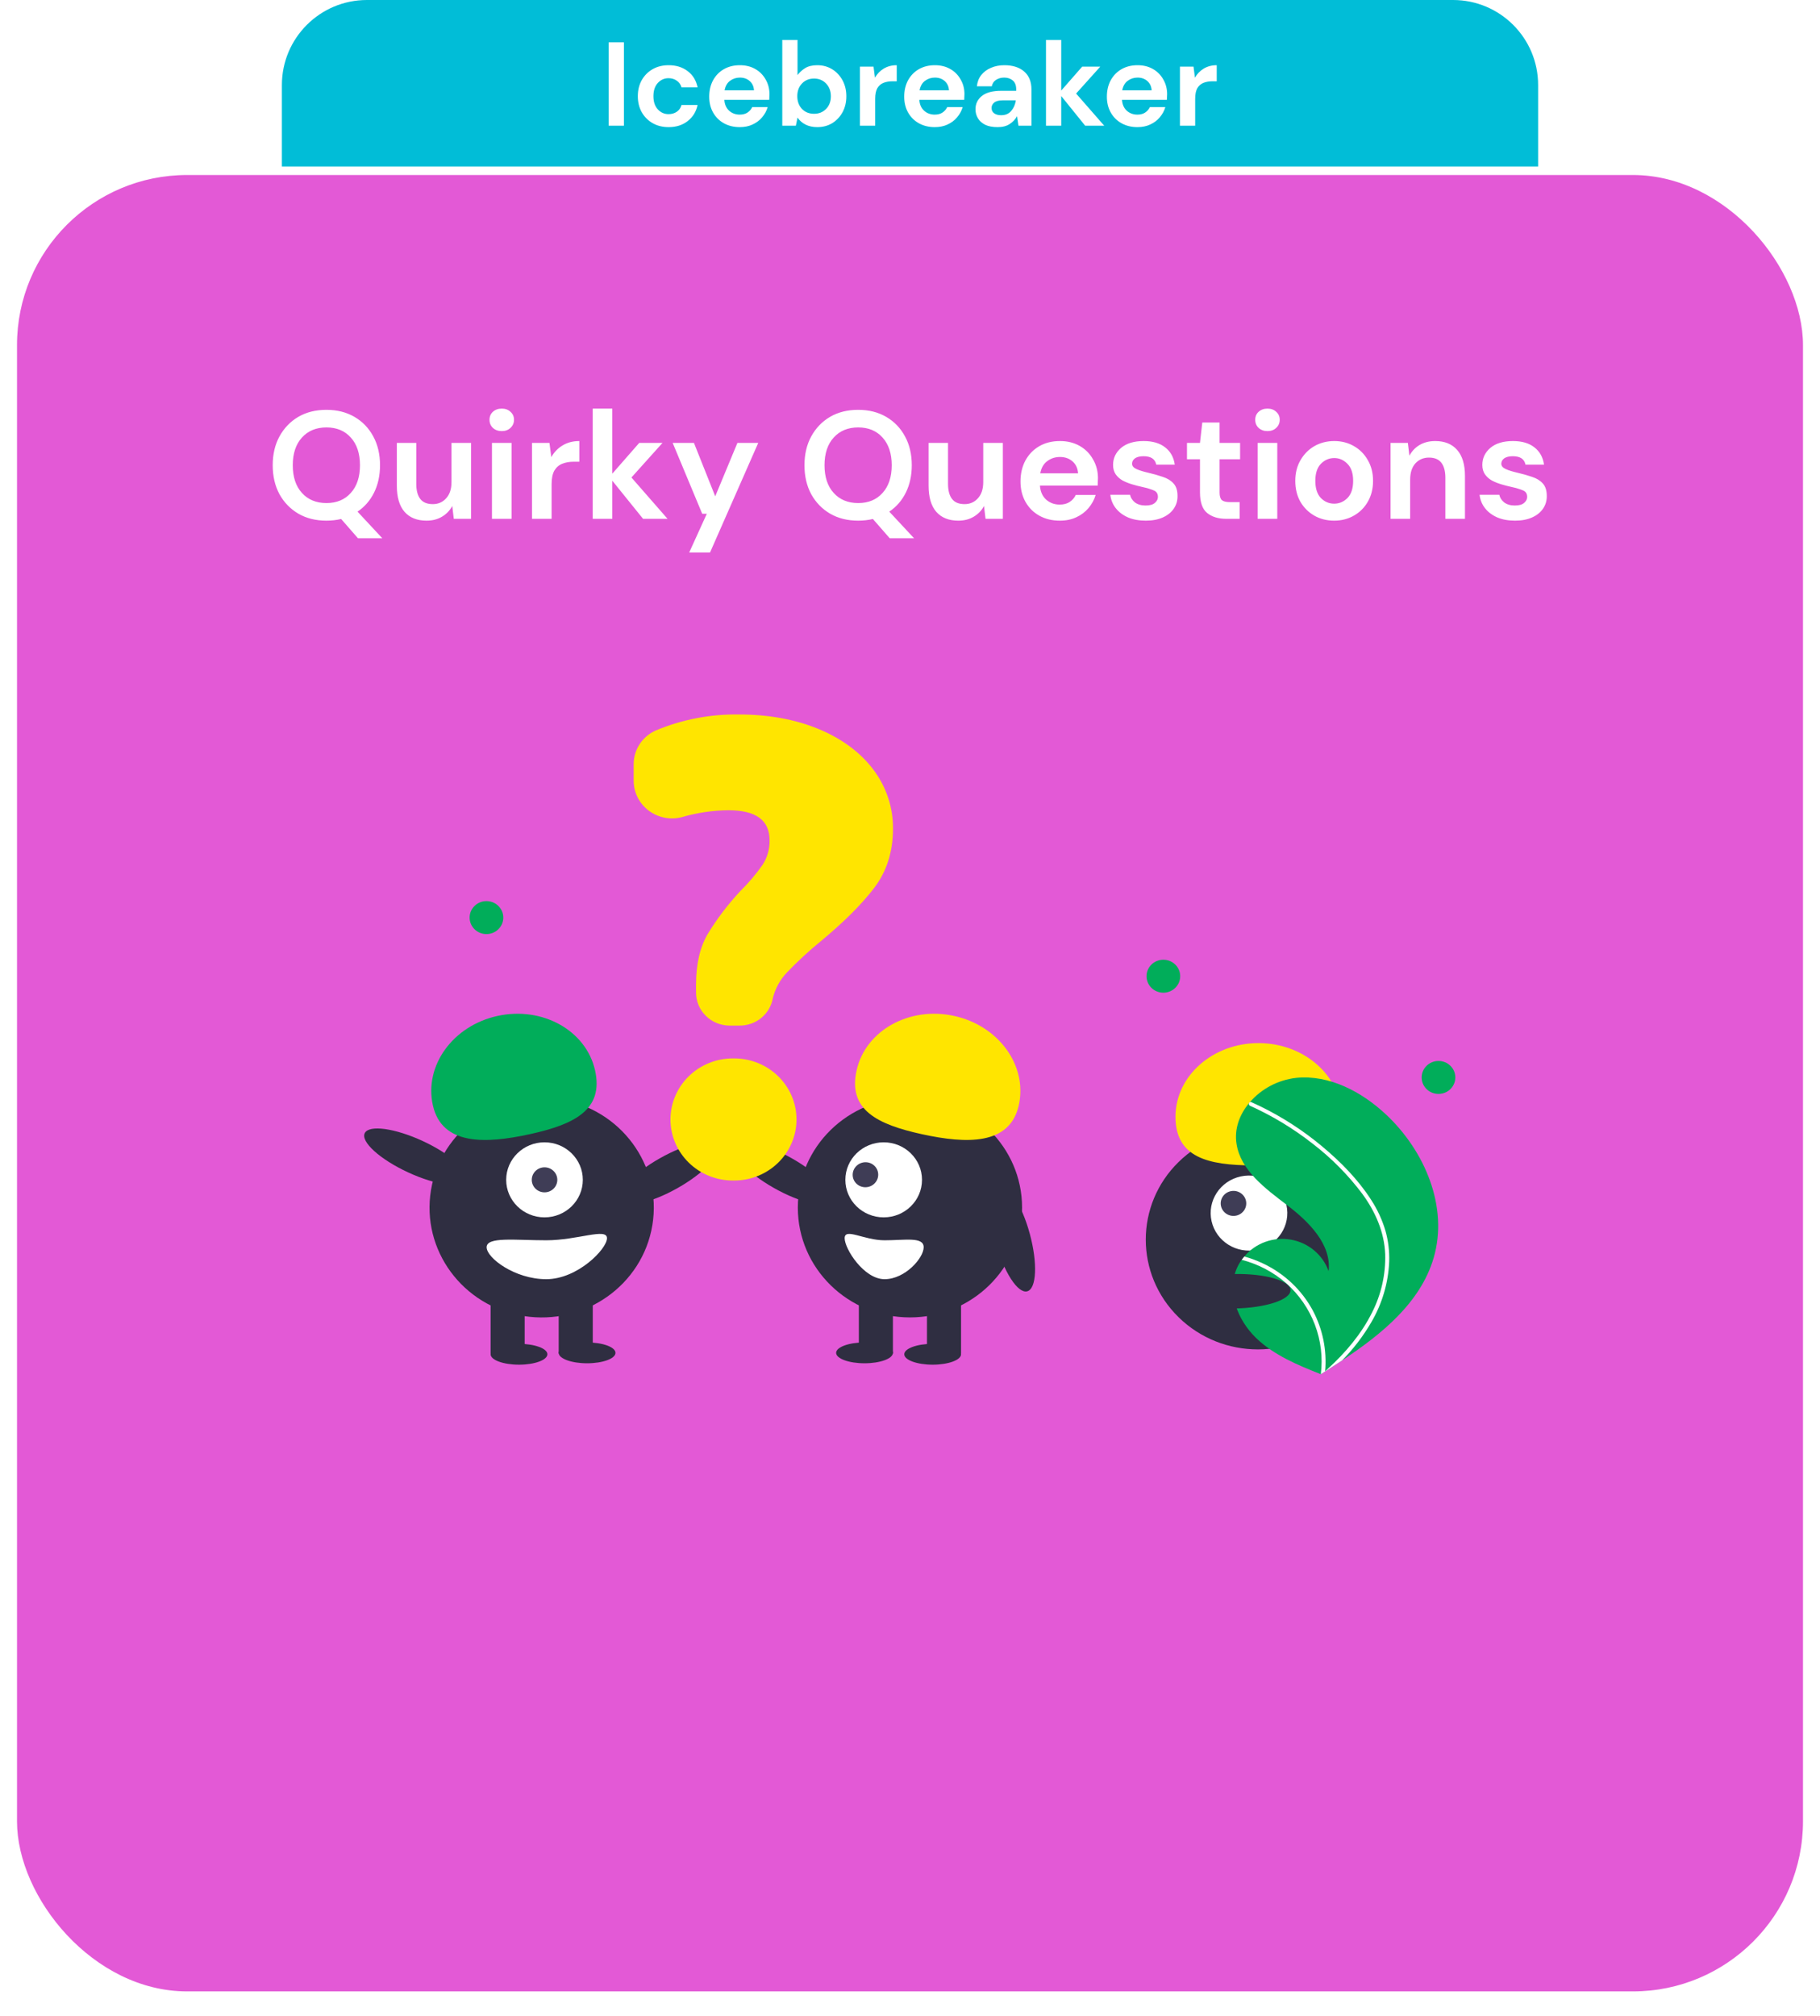<svg width="214" height="237" viewBox="0 0 214 237" fill="none" xmlns="http://www.w3.org/2000/svg">
<g filter="url(#filter0_d)">
<rect x="2" y="19.576" width="210" height="213.559" rx="20" fill="#E359D6"/>
</g>
<path d="M33.145 10C33.145 4.477 37.622 0 43.145 0H170.856C176.379 0 180.856 4.477 180.856 10V19.576H33.145V10Z" fill="#01BDD7"/>
<path d="M71.572 14.779V4.979H73.364V14.779H71.572ZM78.623 14.947C77.914 14.947 77.288 14.793 76.747 14.485C76.206 14.177 75.776 13.748 75.459 13.197C75.151 12.647 74.997 12.017 74.997 11.307C74.997 10.598 75.151 9.968 75.459 9.417C75.776 8.867 76.206 8.437 76.747 8.129C77.288 7.821 77.914 7.667 78.623 7.667C79.51 7.667 80.256 7.901 80.863 8.367C81.47 8.825 81.857 9.459 82.025 10.271H80.135C80.042 9.935 79.855 9.674 79.575 9.487C79.304 9.291 78.982 9.193 78.609 9.193C78.114 9.193 77.694 9.38 77.349 9.753C77.004 10.127 76.831 10.645 76.831 11.307C76.831 11.97 77.004 12.488 77.349 12.861C77.694 13.235 78.114 13.421 78.609 13.421C78.982 13.421 79.304 13.328 79.575 13.141C79.855 12.955 80.042 12.689 80.135 12.343H82.025C81.857 13.127 81.47 13.757 80.863 14.233C80.256 14.709 79.51 14.947 78.623 14.947ZM86.99 14.947C86.29 14.947 85.669 14.798 85.127 14.499C84.586 14.201 84.162 13.781 83.853 13.239C83.546 12.698 83.391 12.073 83.391 11.363C83.391 10.645 83.541 10.005 83.84 9.445C84.147 8.885 84.567 8.451 85.1 8.143C85.641 7.826 86.275 7.667 87.004 7.667C87.685 7.667 88.287 7.817 88.809 8.115C89.332 8.414 89.738 8.825 90.028 9.347C90.326 9.861 90.475 10.435 90.475 11.069C90.475 11.172 90.471 11.279 90.462 11.391C90.462 11.503 90.457 11.62 90.448 11.741H85.169C85.207 12.283 85.394 12.707 85.73 13.015C86.075 13.323 86.49 13.477 86.975 13.477C87.34 13.477 87.643 13.398 87.885 13.239C88.138 13.071 88.324 12.857 88.445 12.595H90.266C90.135 13.034 89.915 13.435 89.608 13.799C89.309 14.154 88.936 14.434 88.487 14.639C88.049 14.845 87.549 14.947 86.99 14.947ZM87.004 9.123C86.565 9.123 86.177 9.249 85.841 9.501C85.505 9.744 85.291 10.117 85.198 10.621H88.656C88.627 10.164 88.46 9.8 88.151 9.529C87.844 9.259 87.461 9.123 87.004 9.123ZM96.099 14.947C95.576 14.947 95.119 14.849 94.727 14.653C94.335 14.457 94.017 14.182 93.775 13.827L93.579 14.779H91.983V4.699H93.775V8.829C93.999 8.521 94.293 8.251 94.657 8.017C95.03 7.784 95.511 7.667 96.099 7.667C96.752 7.667 97.335 7.826 97.849 8.143C98.362 8.461 98.768 8.895 99.067 9.445C99.365 9.996 99.515 10.621 99.515 11.321C99.515 12.021 99.365 12.647 99.067 13.197C98.768 13.739 98.362 14.168 97.849 14.485C97.335 14.793 96.752 14.947 96.099 14.947ZM95.721 13.379C96.29 13.379 96.761 13.188 97.135 12.805C97.508 12.423 97.695 11.928 97.695 11.321C97.695 10.715 97.508 10.215 97.135 9.823C96.761 9.431 96.29 9.235 95.721 9.235C95.142 9.235 94.666 9.431 94.293 9.823C93.929 10.206 93.747 10.701 93.747 11.307C93.747 11.914 93.929 12.413 94.293 12.805C94.666 13.188 95.142 13.379 95.721 13.379ZM101.115 14.779V7.835H102.711L102.879 9.137C103.131 8.689 103.472 8.335 103.901 8.073C104.34 7.803 104.853 7.667 105.441 7.667V9.557H104.937C104.545 9.557 104.195 9.618 103.887 9.739C103.579 9.861 103.337 10.071 103.159 10.369C102.991 10.668 102.907 11.083 102.907 11.615V14.779H101.115ZM109.917 14.947C109.217 14.947 108.597 14.798 108.055 14.499C107.514 14.201 107.089 13.781 106.781 13.239C106.473 12.698 106.319 12.073 106.319 11.363C106.319 10.645 106.469 10.005 106.767 9.445C107.075 8.885 107.495 8.451 108.027 8.143C108.569 7.826 109.203 7.667 109.931 7.667C110.613 7.667 111.215 7.817 111.737 8.115C112.26 8.414 112.666 8.825 112.955 9.347C113.254 9.861 113.403 10.435 113.403 11.069C113.403 11.172 113.399 11.279 113.389 11.391C113.389 11.503 113.385 11.62 113.375 11.741H108.097C108.135 12.283 108.321 12.707 108.657 13.015C109.003 13.323 109.418 13.477 109.903 13.477C110.267 13.477 110.571 13.398 110.813 13.239C111.065 13.071 111.252 12.857 111.373 12.595H113.193C113.063 13.034 112.843 13.435 112.535 13.799C112.237 14.154 111.863 14.434 111.415 14.639C110.977 14.845 110.477 14.947 109.917 14.947ZM109.931 9.123C109.493 9.123 109.105 9.249 108.769 9.501C108.433 9.744 108.219 10.117 108.125 10.621H111.583C111.555 10.164 111.387 9.8 111.079 9.529C110.771 9.259 110.389 9.123 109.931 9.123ZM117.304 14.947C116.707 14.947 116.217 14.854 115.834 14.667C115.452 14.471 115.167 14.215 114.98 13.897C114.794 13.58 114.7 13.23 114.7 12.847C114.7 12.203 114.952 11.681 115.456 11.279C115.96 10.878 116.716 10.677 117.724 10.677H119.488V10.509C119.488 10.033 119.353 9.683 119.082 9.459C118.812 9.235 118.476 9.123 118.074 9.123C117.71 9.123 117.393 9.212 117.122 9.389C116.852 9.557 116.684 9.809 116.618 10.145H114.868C114.915 9.641 115.083 9.203 115.372 8.829C115.671 8.456 116.054 8.171 116.52 7.975C116.987 7.77 117.51 7.667 118.088 7.667C119.078 7.667 119.857 7.915 120.426 8.409C120.996 8.904 121.28 9.604 121.28 10.509V14.779H119.754L119.586 13.659C119.381 14.033 119.092 14.341 118.718 14.583C118.354 14.826 117.883 14.947 117.304 14.947ZM117.71 13.547C118.224 13.547 118.62 13.379 118.9 13.043C119.19 12.707 119.372 12.292 119.446 11.797H117.92C117.444 11.797 117.104 11.886 116.898 12.063C116.693 12.231 116.59 12.441 116.59 12.693C116.59 12.964 116.693 13.174 116.898 13.323C117.104 13.473 117.374 13.547 117.71 13.547ZM122.99 14.779V4.699H124.782V10.649L127.246 7.835H129.374L126.532 10.999L129.836 14.779H127.596L124.782 11.293V14.779H122.99ZM133.747 14.947C133.047 14.947 132.427 14.798 131.885 14.499C131.344 14.201 130.919 13.781 130.611 13.239C130.303 12.698 130.149 12.073 130.149 11.363C130.149 10.645 130.299 10.005 130.597 9.445C130.905 8.885 131.325 8.451 131.857 8.143C132.399 7.826 133.033 7.667 133.761 7.667C134.443 7.667 135.045 7.817 135.567 8.115C136.09 8.414 136.496 8.825 136.785 9.347C137.084 9.861 137.233 10.435 137.233 11.069C137.233 11.172 137.229 11.279 137.219 11.391C137.219 11.503 137.215 11.62 137.205 11.741H131.927C131.965 12.283 132.151 12.707 132.487 13.015C132.833 13.323 133.248 13.477 133.733 13.477C134.097 13.477 134.401 13.398 134.643 13.239C134.895 13.071 135.082 12.857 135.203 12.595H137.023C136.893 13.034 136.673 13.435 136.365 13.799C136.067 14.154 135.693 14.434 135.245 14.639C134.807 14.845 134.307 14.947 133.747 14.947ZM133.761 9.123C133.323 9.123 132.935 9.249 132.599 9.501C132.263 9.744 132.049 10.117 131.955 10.621H135.413C135.385 10.164 135.217 9.8 134.909 9.529C134.601 9.259 134.219 9.123 133.761 9.123ZM138.74 14.779V7.835H140.336L140.504 9.137C140.756 8.689 141.097 8.335 141.526 8.073C141.965 7.803 142.478 7.667 143.066 7.667V9.557H142.562C142.17 9.557 141.82 9.618 141.512 9.739C141.204 9.861 140.962 10.071 140.784 10.369C140.616 10.668 140.532 11.083 140.532 11.615V14.779H138.74Z" fill="white"/>
<path d="M38.384 61.216C37.124 61.216 36.02 60.94 35.072 60.388C34.136 59.836 33.398 59.074 32.858 58.102C32.33 57.118 32.066 55.984 32.066 54.7C32.066 53.416 32.33 52.288 32.858 51.316C33.398 50.332 34.136 49.564 35.072 49.012C36.02 48.46 37.124 48.184 38.384 48.184C39.632 48.184 40.73 48.46 41.678 49.012C42.626 49.564 43.364 50.332 43.892 51.316C44.42 52.288 44.684 53.416 44.684 54.7C44.684 55.9 44.45 56.974 43.982 57.922C43.514 58.858 42.866 59.602 42.038 60.154L44.954 63.286H42.092L40.112 61.018C39.56 61.15 38.984 61.216 38.384 61.216ZM38.384 59.146C39.584 59.146 40.538 58.75 41.246 57.958C41.966 57.166 42.326 56.08 42.326 54.7C42.326 53.32 41.966 52.234 41.246 51.442C40.538 50.65 39.584 50.254 38.384 50.254C37.184 50.254 36.224 50.65 35.504 51.442C34.784 52.234 34.424 53.32 34.424 54.7C34.424 56.08 34.784 57.166 35.504 57.958C36.224 58.75 37.184 59.146 38.384 59.146ZM50.153 61.216C49.037 61.216 48.173 60.868 47.561 60.172C46.961 59.476 46.661 58.456 46.661 57.112V52.072H48.947V56.896C48.947 57.664 49.103 58.252 49.415 58.66C49.727 59.068 50.219 59.272 50.891 59.272C51.527 59.272 52.049 59.044 52.457 58.588C52.877 58.132 53.087 57.496 53.087 56.68V52.072H55.391V61H53.357L53.177 59.488C52.901 60.016 52.499 60.436 51.971 60.748C51.455 61.06 50.849 61.216 50.153 61.216ZM58.998 50.686C58.578 50.686 58.23 50.56 57.954 50.308C57.69 50.056 57.558 49.738 57.558 49.354C57.558 48.97 57.69 48.658 57.954 48.418C58.23 48.166 58.578 48.04 58.998 48.04C59.418 48.04 59.76 48.166 60.024 48.418C60.3 48.658 60.438 48.97 60.438 49.354C60.438 49.738 60.3 50.056 60.024 50.308C59.76 50.56 59.418 50.686 58.998 50.686ZM57.846 61V52.072H60.15V61H57.846ZM62.555 61V52.072H64.607L64.823 53.746C65.147 53.17 65.585 52.714 66.137 52.378C66.701 52.03 67.361 51.856 68.117 51.856V54.286H67.469C66.965 54.286 66.515 54.364 66.119 54.52C65.723 54.676 65.411 54.946 65.183 55.33C64.967 55.714 64.859 56.248 64.859 56.932V61H62.555ZM69.692 61V48.04H71.996V55.69L75.163 52.072H77.9L74.246 56.14L78.493 61H75.614L71.996 56.518V61H69.692ZM81.038 64.96L83.108 60.406H82.568L79.094 52.072H81.596L84.098 58.354L86.708 52.072H89.156L83.486 64.96H81.038ZM100.909 61.216C99.649 61.216 98.545 60.94 97.597 60.388C96.661 59.836 95.923 59.074 95.383 58.102C94.855 57.118 94.591 55.984 94.591 54.7C94.591 53.416 94.855 52.288 95.383 51.316C95.923 50.332 96.661 49.564 97.597 49.012C98.545 48.46 99.649 48.184 100.909 48.184C102.157 48.184 103.255 48.46 104.203 49.012C105.151 49.564 105.889 50.332 106.417 51.316C106.945 52.288 107.209 53.416 107.209 54.7C107.209 55.9 106.975 56.974 106.507 57.922C106.039 58.858 105.391 59.602 104.563 60.154L107.479 63.286H104.617L102.637 61.018C102.085 61.15 101.509 61.216 100.909 61.216ZM100.909 59.146C102.109 59.146 103.063 58.75 103.771 57.958C104.491 57.166 104.851 56.08 104.851 54.7C104.851 53.32 104.491 52.234 103.771 51.442C103.063 50.65 102.109 50.254 100.909 50.254C99.709 50.254 98.749 50.65 98.029 51.442C97.309 52.234 96.949 53.32 96.949 54.7C96.949 56.08 97.309 57.166 98.029 57.958C98.749 58.75 99.709 59.146 100.909 59.146ZM112.678 61.216C111.562 61.216 110.698 60.868 110.086 60.172C109.486 59.476 109.186 58.456 109.186 57.112V52.072H111.472V56.896C111.472 57.664 111.628 58.252 111.94 58.66C112.252 59.068 112.744 59.272 113.416 59.272C114.052 59.272 114.574 59.044 114.982 58.588C115.402 58.132 115.612 57.496 115.612 56.68V52.072H117.916V61H115.882L115.702 59.488C115.426 60.016 115.024 60.436 114.496 60.748C113.98 61.06 113.374 61.216 112.678 61.216ZM124.619 61.216C123.719 61.216 122.921 61.024 122.225 60.64C121.529 60.256 120.983 59.716 120.587 59.02C120.191 58.324 119.993 57.52 119.993 56.608C119.993 55.684 120.185 54.862 120.569 54.142C120.965 53.422 121.505 52.864 122.189 52.468C122.885 52.06 123.701 51.856 124.637 51.856C125.513 51.856 126.287 52.048 126.959 52.432C127.631 52.816 128.153 53.344 128.525 54.016C128.909 54.676 129.101 55.414 129.101 56.23C129.101 56.362 129.095 56.5 129.083 56.644C129.083 56.788 129.077 56.938 129.065 57.094H122.279C122.327 57.79 122.567 58.336 122.999 58.732C123.443 59.128 123.977 59.326 124.601 59.326C125.069 59.326 125.459 59.224 125.771 59.02C126.095 58.804 126.335 58.528 126.491 58.192H128.831C128.663 58.756 128.381 59.272 127.985 59.74C127.601 60.196 127.121 60.556 126.545 60.82C125.981 61.084 125.339 61.216 124.619 61.216ZM124.637 53.728C124.073 53.728 123.575 53.89 123.143 54.214C122.711 54.526 122.435 55.006 122.315 55.654H126.761C126.725 55.066 126.509 54.598 126.113 54.25C125.717 53.902 125.225 53.728 124.637 53.728ZM134.729 61.216C133.937 61.216 133.241 61.09 132.641 60.838C132.041 60.574 131.561 60.214 131.201 59.758C130.841 59.302 130.625 58.774 130.553 58.174H132.875C132.947 58.522 133.139 58.822 133.451 59.074C133.775 59.314 134.189 59.434 134.693 59.434C135.197 59.434 135.563 59.332 135.791 59.128C136.031 58.924 136.151 58.69 136.151 58.426C136.151 58.042 135.983 57.784 135.647 57.652C135.311 57.508 134.843 57.37 134.243 57.238C133.859 57.154 133.469 57.052 133.073 56.932C132.677 56.812 132.311 56.662 131.975 56.482C131.651 56.29 131.387 56.05 131.183 55.762C130.979 55.462 130.877 55.096 130.877 54.664C130.877 53.872 131.189 53.206 131.813 52.666C132.449 52.126 133.337 51.856 134.477 51.856C135.533 51.856 136.373 52.102 136.997 52.594C137.633 53.086 138.011 53.764 138.131 54.628H135.953C135.821 53.968 135.323 53.638 134.459 53.638C134.027 53.638 133.691 53.722 133.451 53.89C133.223 54.058 133.109 54.268 133.109 54.52C133.109 54.784 133.283 54.994 133.631 55.15C133.979 55.306 134.441 55.45 135.017 55.582C135.641 55.726 136.211 55.888 136.727 56.068C137.255 56.236 137.675 56.494 137.987 56.842C138.299 57.178 138.455 57.664 138.455 58.3C138.467 58.852 138.323 59.35 138.023 59.794C137.723 60.238 137.291 60.586 136.727 60.838C136.163 61.09 135.497 61.216 134.729 61.216ZM144.193 61C143.257 61 142.507 60.772 141.943 60.316C141.379 59.86 141.097 59.05 141.097 57.886V53.998H139.567V52.072H141.097L141.367 49.678H143.401V52.072H145.813V53.998H143.401V57.904C143.401 58.336 143.491 58.636 143.671 58.804C143.863 58.96 144.187 59.038 144.643 59.038H145.759V61H144.193ZM149.033 50.686C148.613 50.686 148.265 50.56 147.989 50.308C147.725 50.056 147.593 49.738 147.593 49.354C147.593 48.97 147.725 48.658 147.989 48.418C148.265 48.166 148.613 48.04 149.033 48.04C149.453 48.04 149.795 48.166 150.059 48.418C150.335 48.658 150.473 48.97 150.473 49.354C150.473 49.738 150.335 50.056 150.059 50.308C149.795 50.56 149.453 50.686 149.033 50.686ZM147.881 61V52.072H150.185V61H147.881ZM156.874 61.216C156.01 61.216 155.23 61.018 154.534 60.622C153.85 60.226 153.304 59.68 152.896 58.984C152.5 58.276 152.302 57.46 152.302 56.536C152.302 55.612 152.506 54.802 152.914 54.106C153.322 53.398 153.868 52.846 154.552 52.45C155.248 52.054 156.028 51.856 156.892 51.856C157.744 51.856 158.512 52.054 159.196 52.45C159.892 52.846 160.438 53.398 160.834 54.106C161.242 54.802 161.446 55.612 161.446 56.536C161.446 57.46 161.242 58.276 160.834 58.984C160.438 59.68 159.892 60.226 159.196 60.622C158.5 61.018 157.726 61.216 156.874 61.216ZM156.874 59.218C157.474 59.218 157.996 58.996 158.44 58.552C158.884 58.096 159.106 57.424 159.106 56.536C159.106 55.648 158.884 54.982 158.44 54.538C157.996 54.082 157.48 53.854 156.892 53.854C156.28 53.854 155.752 54.082 155.308 54.538C154.876 54.982 154.66 55.648 154.66 56.536C154.66 57.424 154.876 58.096 155.308 58.552C155.752 58.996 156.274 59.218 156.874 59.218ZM163.506 61V52.072H165.54L165.72 53.584C165.996 53.056 166.392 52.636 166.908 52.324C167.436 52.012 168.054 51.856 168.762 51.856C169.866 51.856 170.724 52.204 171.336 52.9C171.948 53.596 172.254 54.616 172.254 55.96V61H169.95V56.176C169.95 55.408 169.794 54.82 169.482 54.412C169.17 54.004 168.684 53.8 168.024 53.8C167.376 53.8 166.842 54.028 166.422 54.484C166.014 54.94 165.81 55.576 165.81 56.392V61H163.506ZM178.147 61.216C177.355 61.216 176.659 61.09 176.059 60.838C175.459 60.574 174.979 60.214 174.619 59.758C174.259 59.302 174.043 58.774 173.971 58.174H176.293C176.365 58.522 176.557 58.822 176.869 59.074C177.193 59.314 177.607 59.434 178.111 59.434C178.615 59.434 178.981 59.332 179.209 59.128C179.449 58.924 179.569 58.69 179.569 58.426C179.569 58.042 179.401 57.784 179.065 57.652C178.729 57.508 178.261 57.37 177.661 57.238C177.277 57.154 176.887 57.052 176.491 56.932C176.095 56.812 175.729 56.662 175.393 56.482C175.069 56.29 174.805 56.05 174.601 55.762C174.397 55.462 174.295 55.096 174.295 54.664C174.295 53.872 174.607 53.206 175.231 52.666C175.867 52.126 176.755 51.856 177.895 51.856C178.951 51.856 179.791 52.102 180.415 52.594C181.051 53.086 181.429 53.764 181.549 54.628H179.371C179.239 53.968 178.741 53.638 177.877 53.638C177.445 53.638 177.109 53.722 176.869 53.89C176.641 54.058 176.527 54.268 176.527 54.52C176.527 54.784 176.701 54.994 177.049 55.15C177.397 55.306 177.859 55.45 178.435 55.582C179.059 55.726 179.629 55.888 180.145 56.068C180.673 56.236 181.093 56.494 181.405 56.842C181.717 57.178 181.873 57.664 181.873 58.3C181.885 58.852 181.741 59.35 181.441 59.794C181.141 60.238 180.709 60.586 180.145 60.838C179.581 61.09 178.915 61.216 178.147 61.216Z" fill="white"/>
<path d="M157.229 154.872C162.378 149.831 162.378 141.657 157.229 136.616C152.08 131.575 143.733 131.575 138.584 136.616C133.436 141.657 133.436 149.831 138.584 154.872C143.733 159.913 152.08 159.913 157.229 154.872Z" fill="#2F2E41"/>
<path d="M147.833 146.933C150.263 146.407 151.797 144.051 151.259 141.672C150.721 139.293 148.315 137.791 145.886 138.318C143.456 138.845 141.922 141.2 142.46 143.579C142.998 145.958 145.404 147.46 147.833 146.933Z" fill="white"/>
<path d="M145.36 142.923C146.17 142.748 146.681 141.962 146.502 141.169C146.322 140.376 145.521 139.876 144.711 140.051C143.901 140.227 143.389 141.012 143.569 141.805C143.748 142.598 144.55 143.099 145.36 142.923Z" fill="#3F3D56"/>
<path d="M147.385 137.019C141.993 137.009 138.208 136.066 138.217 131.283C138.226 126.5 142.604 122.631 147.996 122.641C153.388 122.65 157.751 126.536 157.742 131.319C157.733 136.101 152.776 137.029 147.385 137.019Z" fill="#FFE500"/>
<path d="M168.57 147.902C167.023 153.155 162.508 156.833 157.797 159.956C157.139 160.393 156.482 160.819 155.823 161.235C155.819 161.237 155.814 161.241 155.81 161.243C155.778 161.263 155.746 161.283 155.717 161.303C155.581 161.389 155.445 161.474 155.311 161.559L155.385 161.592C155.385 161.592 155.457 161.63 155.378 161.598C155.354 161.588 155.329 161.579 155.306 161.57C152.569 160.489 149.784 159.329 147.687 157.304C145.511 155.202 144.24 151.905 145.418 149.143C145.573 148.781 145.768 148.438 146.001 148.118C146.097 147.985 146.2 147.856 146.307 147.731C146.957 146.954 147.806 146.361 148.767 146.013C149.729 145.664 150.768 145.572 151.777 145.747C152.787 145.922 153.731 146.357 154.512 147.008C155.293 147.658 155.883 148.5 156.221 149.448C156.567 146.293 153.91 143.651 151.353 141.701C148.795 139.752 145.888 137.629 145.394 134.492C145.118 132.746 145.738 131.055 146.867 129.697C146.902 129.655 146.937 129.614 146.973 129.574C148.348 127.992 150.281 126.977 152.387 126.73C156.31 126.331 160.12 128.364 162.969 131.034C167.556 135.33 170.328 141.929 168.57 147.902Z" fill="#01AD5A"/>
<path d="M161.198 141.032C161.951 142.179 162.529 143.427 162.914 144.737C163.239 145.908 163.384 147.12 163.344 148.333C163.239 150.829 162.523 153.264 161.257 155.432C160.303 157.078 159.141 158.598 157.798 159.958C157.14 160.394 156.482 160.82 155.824 161.237C155.82 161.239 155.815 161.243 155.811 161.245C155.779 161.265 155.747 161.284 155.718 161.305C155.582 161.39 155.446 161.476 155.311 161.561C155.311 161.561 155.458 161.631 155.378 161.599C155.355 161.59 155.33 161.581 155.306 161.571C155.552 159.602 155.311 157.605 154.606 155.745C153.9 153.886 152.75 152.22 151.251 150.886C149.748 149.572 147.95 148.624 146.002 148.12C146.098 147.986 146.2 147.858 146.308 147.732C147.06 147.939 147.792 148.21 148.495 148.543C151.01 149.725 153.069 151.669 154.367 154.086C155.533 156.281 156.034 158.756 155.813 161.22C155.925 161.12 156.038 161.018 156.147 160.917C158.227 159.019 160.074 156.84 161.324 154.326C162.408 152.196 162.941 149.838 162.876 147.46C162.774 144.866 161.718 142.464 160.19 140.372C158.515 138.141 156.537 136.144 154.309 134.438C152.065 132.678 149.608 131.193 146.995 130.017C146.936 129.99 146.89 129.942 146.866 129.882C146.843 129.823 146.843 129.757 146.868 129.698C146.885 129.645 146.923 129.601 146.974 129.576C147 129.565 147.028 129.56 147.056 129.561C147.084 129.562 147.112 129.569 147.137 129.582C147.459 129.728 147.78 129.875 148.097 130.029C150.744 131.31 153.219 132.908 155.463 134.787C157.632 136.596 159.673 138.664 161.198 141.032Z" fill="white"/>
<path d="M61.024 160.449C62.868 160.449 64.362 159.9 64.362 159.224C64.362 158.547 62.868 157.998 61.024 157.998C59.181 157.998 57.687 158.547 57.687 159.224C57.687 159.9 59.181 160.449 61.024 160.449Z" fill="#2F2E41"/>
<path d="M69.031 160.285C70.874 160.285 72.369 159.736 72.369 159.059C72.369 158.383 70.874 157.834 69.031 157.834C67.188 157.834 65.693 158.383 65.693 159.059C65.693 159.736 67.188 160.285 69.031 160.285Z" fill="#2F2E41"/>
<path d="M79.668 139.686C82.822 137.905 84.916 135.676 84.345 134.707C83.774 133.737 80.755 134.395 77.601 136.175C74.447 137.955 72.352 140.184 72.923 141.154C73.494 142.123 76.514 141.466 79.668 139.686Z" fill="#2F2E41"/>
<path d="M76.705 144.054C77.871 137.016 72.99 130.386 65.803 129.244C58.615 128.102 51.844 132.881 50.677 139.918C49.511 146.955 54.392 153.586 61.579 154.728C68.766 155.87 75.538 151.091 76.705 144.054Z" fill="#2F2E41"/>
<path d="M61.692 152.113H57.687V159.14H61.692V152.113Z" fill="#2F2E41"/>
<path d="M69.699 152.113H65.693V159.14H69.699V152.113Z" fill="#2F2E41"/>
<path d="M64.023 143.128C66.512 143.128 68.529 141.153 68.529 138.716C68.529 136.28 66.512 134.305 64.023 134.305C61.535 134.305 59.518 136.28 59.518 138.716C59.518 141.153 61.535 143.128 64.023 143.128Z" fill="white"/>
<path d="M64.028 140.187C64.858 140.187 65.53 139.529 65.53 138.717C65.53 137.905 64.858 137.246 64.028 137.246C63.199 137.246 62.526 137.905 62.526 138.717C62.526 139.529 63.199 140.187 64.028 140.187Z" fill="#3F3D56"/>
<path d="M50.904 129.98C49.839 125.312 53.242 120.595 58.505 119.444C63.767 118.294 68.896 121.145 69.96 125.813C71.025 130.481 67.537 132.203 62.275 133.353C57.013 134.504 51.968 134.648 50.904 129.98Z" fill="#01AD5A"/>
<path d="M54.799 138.762C55.289 137.75 53.019 135.692 49.73 134.165C46.44 132.637 43.377 132.219 42.887 133.23C42.397 134.241 44.667 136.299 47.956 137.826C51.245 139.354 54.309 139.773 54.799 138.762Z" fill="#2F2E41"/>
<path d="M57.219 146.641C57.219 147.904 60.541 150.399 64.228 150.399C67.915 150.399 71.371 146.842 71.371 145.579C71.371 144.315 67.915 145.824 64.228 145.824C60.541 145.824 57.219 145.377 57.219 146.641Z" fill="white"/>
<path d="M109.664 160.449C111.507 160.449 113.002 159.9 113.002 159.224C113.002 158.547 111.507 157.998 109.664 157.998C107.821 157.998 106.326 158.547 106.326 159.224C106.326 159.9 107.821 160.449 109.664 160.449Z" fill="#2F2E41"/>
<path d="M101.652 160.285C103.496 160.285 104.99 159.736 104.99 159.059C104.99 158.383 103.496 157.834 101.652 157.834C99.809 157.834 98.314 158.383 98.314 159.059C98.314 159.736 99.809 160.285 101.652 160.285Z" fill="#2F2E41"/>
<path d="M97.765 141.155C98.336 140.185 96.242 137.956 93.088 136.176C89.933 134.395 86.914 133.738 86.343 134.707C85.772 135.677 87.866 137.906 91.02 139.686C94.175 141.467 97.194 142.124 97.765 141.155Z" fill="#2F2E41"/>
<path d="M106.994 154.892C114.276 154.892 120.178 149.112 120.178 141.983C120.178 134.854 114.276 129.074 106.994 129.074C99.713 129.074 93.811 134.854 93.811 141.983C93.811 149.112 99.713 154.892 106.994 154.892Z" fill="#2F2E41"/>
<path d="M113.002 152.113H108.997V159.14H113.002V152.113Z" fill="#2F2E41"/>
<path d="M104.991 152.113H100.985V159.14H104.991V152.113Z" fill="#2F2E41"/>
<path d="M103.905 143.128C106.394 143.128 108.411 141.153 108.411 138.716C108.411 136.28 106.394 134.305 103.905 134.305C101.417 134.305 99.399 136.28 99.399 138.716C99.399 141.153 101.417 143.128 103.905 143.128Z" fill="white"/>
<path d="M102.819 139.153C103.407 138.577 103.411 137.646 102.827 137.074C102.243 136.502 101.293 136.505 100.704 137.081C100.116 137.656 100.112 138.587 100.696 139.159C101.28 139.731 102.23 139.728 102.819 139.153Z" fill="#3F3D56"/>
<path d="M108.413 133.353C103.15 132.203 99.663 130.481 100.728 125.813C101.792 121.145 106.921 118.294 112.183 119.444C117.445 120.595 120.848 125.312 119.784 129.98C118.719 134.648 113.675 134.504 108.413 133.353Z" fill="#FFE500"/>
<path d="M120.779 151.823C121.884 151.536 122.021 148.51 121.087 145.065C120.152 141.62 118.499 139.06 117.395 139.347C116.29 139.634 116.152 142.66 117.087 146.105C118.021 149.55 119.674 152.11 120.779 151.823Z" fill="#2F2E41"/>
<path d="M104.006 145.824C101.586 145.824 99.316 144.315 99.316 145.579C99.316 146.842 101.586 150.399 104.006 150.399C106.427 150.399 108.608 147.904 108.608 146.641C108.608 145.377 106.427 145.824 104.006 145.824Z" fill="white"/>
<path d="M86.97 120.582H85.799C84.751 120.58 83.745 120.172 83.003 119.446C82.262 118.72 81.844 117.735 81.843 116.708V115.746C81.843 113.362 82.305 111.366 83.214 109.813C84.317 108.007 85.603 106.315 87.054 104.762C88.017 103.814 88.891 102.783 89.664 101.681C90.22 100.826 90.506 99.829 90.489 98.815C90.489 96.424 88.898 95.262 85.624 95.262C83.809 95.282 82.004 95.547 80.263 96.049C79.591 96.237 78.884 96.27 78.197 96.145C77.51 96.019 76.863 95.74 76.305 95.328C75.747 94.916 75.295 94.383 74.984 93.771C74.672 93.159 74.51 92.484 74.51 91.8V89.852C74.506 89.013 74.751 88.191 75.214 87.486C75.678 86.781 76.341 86.222 77.122 85.878C80.198 84.593 83.515 83.954 86.859 84.003C90.363 84.003 93.525 84.579 96.26 85.715C98.999 86.854 101.163 88.46 102.692 90.488C104.216 92.502 105.026 94.948 104.999 97.455C104.999 100.146 104.248 102.491 102.768 104.423C101.304 106.335 99.205 108.428 96.53 110.645C95.121 111.793 93.785 113.025 92.531 114.334C91.721 115.188 91.149 116.232 90.869 117.364C90.713 118.266 90.235 119.083 89.522 119.672C88.808 120.262 87.904 120.584 86.97 120.582Z" fill="#FFE500"/>
<path d="M86.318 138.797H86.163C84.219 138.796 82.356 138.039 80.982 136.693C79.608 135.347 78.836 133.522 78.836 131.618C78.836 129.715 79.608 127.89 80.982 126.544C82.356 125.198 84.219 124.441 86.163 124.439H86.318C87.281 124.439 88.235 124.624 89.125 124.985C90.015 125.345 90.824 125.874 91.505 126.54C92.186 127.207 92.727 127.999 93.096 128.87C93.465 129.741 93.654 130.675 93.654 131.618C93.654 132.562 93.465 133.495 93.096 134.367C92.727 135.238 92.186 136.03 91.505 136.696C90.824 137.363 90.015 137.892 89.125 138.252C88.235 138.613 87.281 138.798 86.318 138.797Z" fill="#FFE500"/>
<path d="M145.189 153.841C148.829 153.772 151.762 152.808 151.739 151.689C151.717 150.571 148.748 149.72 145.108 149.79C141.468 149.86 138.536 150.823 138.558 151.942C138.58 153.061 141.549 153.911 145.189 153.841Z" fill="#2F2E41"/>
<path d="M136.79 116.715C137.884 116.715 138.77 115.847 138.77 114.776C138.77 113.706 137.884 112.838 136.79 112.838C135.697 112.838 134.811 113.706 134.811 114.776C134.811 115.847 135.697 116.715 136.79 116.715Z" fill="#01AD5A"/>
<path d="M57.198 109.822C58.292 109.822 59.178 108.954 59.178 107.884C59.178 106.813 58.292 105.945 57.198 105.945C56.105 105.945 55.219 106.813 55.219 107.884C55.219 108.954 56.105 109.822 57.198 109.822Z" fill="#01AD5A"/>
<path d="M169.142 128.617C170.235 128.617 171.121 127.749 171.121 126.679C171.121 125.608 170.235 124.74 169.142 124.74C168.048 124.74 167.162 125.608 167.162 126.679C167.162 127.749 168.048 128.617 169.142 128.617Z" fill="#01AD5A"/>
<defs>
<filter id="filter0_d" x="0" y="18.576" width="214" height="217.559" filterUnits="userSpaceOnUse" color-interpolation-filters="sRGB">
<feFlood flood-opacity="0" result="BackgroundImageFix"/>
<feColorMatrix in="SourceAlpha" type="matrix" values="0 0 0 0 0 0 0 0 0 0 0 0 0 0 0 0 0 0 127 0"/>
<feOffset dy="1"/>
<feGaussianBlur stdDeviation="1"/>
<feColorMatrix type="matrix" values="0 0 0 0 0.059 0 0 0 0 0.059 0 0 0 0 0.059 0 0 0 0.1 0"/>
<feBlend mode="normal" in2="BackgroundImageFix" result="effect1_dropShadow"/>
<feBlend mode="normal" in="SourceGraphic" in2="effect1_dropShadow" result="shape"/>
</filter>
</defs>
</svg>
